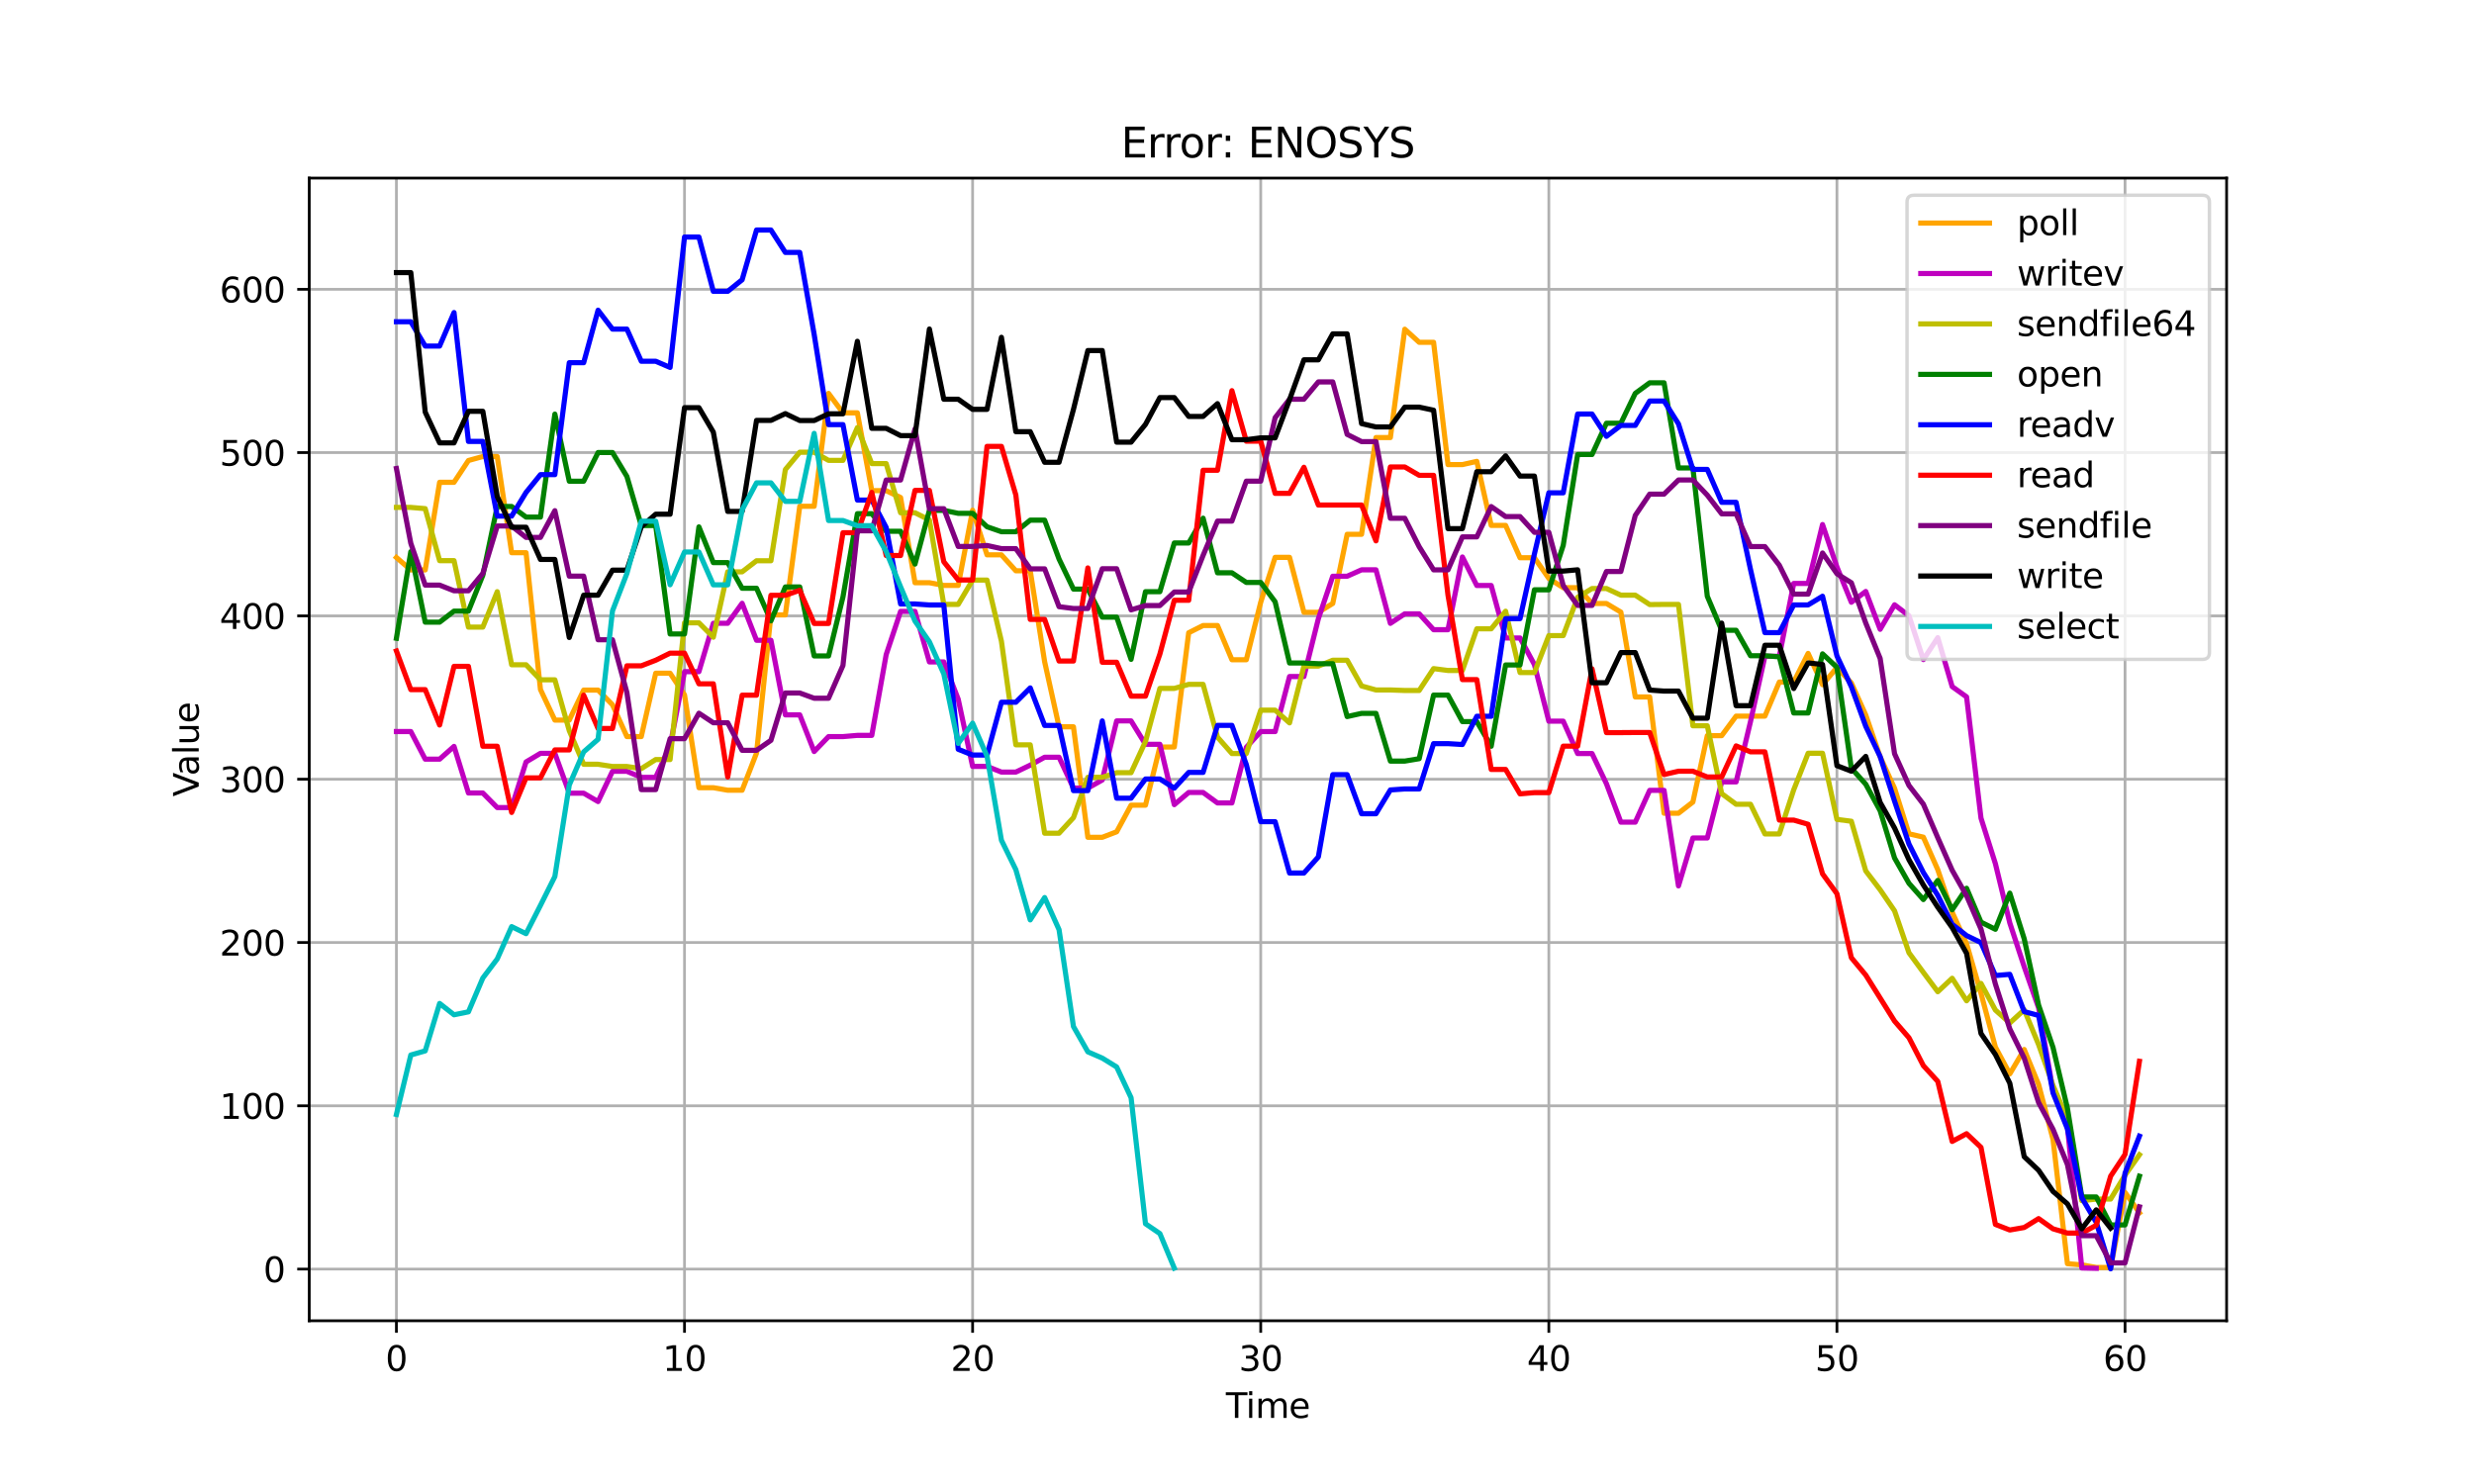 <?xml version="1.0" encoding="utf-8" standalone="no"?>
<!DOCTYPE svg PUBLIC "-//W3C//DTD SVG 1.1//EN"
  "http://www.w3.org/Graphics/SVG/1.1/DTD/svg11.dtd">
<svg xmlns:xlink="http://www.w3.org/1999/xlink" width="720pt" height="432pt" viewBox="0 0 720 432" xmlns="http://www.w3.org/2000/svg" version="1.1">
 <defs>
  <style type="text/css">*{stroke-linejoin: round; stroke-linecap: butt}</style>
 </defs>
 <g id="figure_1">
  <g id="patch_1">
   <path d="M 0 432 
L 720 432 
L 720 0 
L 0 0 
z
" style="fill: #ffffff"/>
  </g>
  <g id="axes_1">
   <g id="patch_2">
    <path d="M 90 384.48 
L 648 384.48 
L 648 51.84 
L 90 51.84 
z
" style="fill: #ffffff"/>
   </g>
   <g id="matplotlib.axis_1">
    <g id="xtick_1">
     <g id="line2d_1">
      <path d="M 115.364 384.48 
L 115.364 51.84 
" clip-path="url(#p9b2db0c10a)" style="fill: none; stroke: #b0b0b0; stroke-width: 0.8; stroke-linecap: square"/>
     </g>
     <g id="line2d_2">
      <defs>
       <path id="me4a55e3970" d="M 0 0 
L 0 3.5 
" style="stroke: #000000; stroke-width: 0.8"/>
      </defs>
      <g>
       <use xlink:href="#me4a55e3970" x="115.364" y="384.48" style="stroke: #000000; stroke-width: 0.8"/>
      </g>
     </g>
     <g id="text_1">
      <!-- 0 -->
      <g transform="translate(112.182 399.078) scale(0.1 -0.1)">
       <defs>
        <path id="DejaVuSans-30" d="M 2034 4250 
Q 1547 4250 1301 3770 
Q 1056 3291 1056 2328 
Q 1056 1369 1301 889 
Q 1547 409 2034 409 
Q 2525 409 2770 889 
Q 3016 1369 3016 2328 
Q 3016 3291 2770 3770 
Q 2525 4250 2034 4250 
z
M 2034 4750 
Q 2819 4750 3233 4129 
Q 3647 3509 3647 2328 
Q 3647 1150 3233 529 
Q 2819 -91 2034 -91 
Q 1250 -91 836 529 
Q 422 1150 422 2328 
Q 422 3509 836 4129 
Q 1250 4750 2034 4750 
z
" transform="scale(0.016)"/>
       </defs>
       <use xlink:href="#DejaVuSans-30"/>
      </g>
     </g>
    </g>
    <g id="xtick_2">
     <g id="line2d_3">
      <path d="M 199.21 384.48 
L 199.21 51.84 
" clip-path="url(#p9b2db0c10a)" style="fill: none; stroke: #b0b0b0; stroke-width: 0.8; stroke-linecap: square"/>
     </g>
     <g id="line2d_4">
      <g>
       <use xlink:href="#me4a55e3970" x="199.21" y="384.48" style="stroke: #000000; stroke-width: 0.8"/>
      </g>
     </g>
     <g id="text_2">
      <!-- 10 -->
      <g transform="translate(192.848 399.078) scale(0.1 -0.1)">
       <defs>
        <path id="DejaVuSans-31" d="M 794 531 
L 1825 531 
L 1825 4091 
L 703 3866 
L 703 4441 
L 1819 4666 
L 2450 4666 
L 2450 531 
L 3481 531 
L 3481 0 
L 794 0 
L 794 531 
z
" transform="scale(0.016)"/>
       </defs>
       <use xlink:href="#DejaVuSans-31"/>
       <use xlink:href="#DejaVuSans-30" x="63.623"/>
      </g>
     </g>
    </g>
    <g id="xtick_3">
     <g id="line2d_5">
      <path d="M 283.057 384.48 
L 283.057 51.84 
" clip-path="url(#p9b2db0c10a)" style="fill: none; stroke: #b0b0b0; stroke-width: 0.8; stroke-linecap: square"/>
     </g>
     <g id="line2d_6">
      <g>
       <use xlink:href="#me4a55e3970" x="283.057" y="384.48" style="stroke: #000000; stroke-width: 0.8"/>
      </g>
     </g>
     <g id="text_3">
      <!-- 20 -->
      <g transform="translate(276.695 399.078) scale(0.1 -0.1)">
       <defs>
        <path id="DejaVuSans-32" d="M 1228 531 
L 3431 531 
L 3431 0 
L 469 0 
L 469 531 
Q 828 903 1448 1529 
Q 2069 2156 2228 2338 
Q 2531 2678 2651 2914 
Q 2772 3150 2772 3378 
Q 2772 3750 2511 3984 
Q 2250 4219 1831 4219 
Q 1534 4219 1204 4116 
Q 875 4013 500 3803 
L 500 4441 
Q 881 4594 1212 4672 
Q 1544 4750 1819 4750 
Q 2544 4750 2975 4387 
Q 3406 4025 3406 3419 
Q 3406 3131 3298 2873 
Q 3191 2616 2906 2266 
Q 2828 2175 2409 1742 
Q 1991 1309 1228 531 
z
" transform="scale(0.016)"/>
       </defs>
       <use xlink:href="#DejaVuSans-32"/>
       <use xlink:href="#DejaVuSans-30" x="63.623"/>
      </g>
     </g>
    </g>
    <g id="xtick_4">
     <g id="line2d_7">
      <path d="M 366.904 384.48 
L 366.904 51.84 
" clip-path="url(#p9b2db0c10a)" style="fill: none; stroke: #b0b0b0; stroke-width: 0.8; stroke-linecap: square"/>
     </g>
     <g id="line2d_8">
      <g>
       <use xlink:href="#me4a55e3970" x="366.904" y="384.48" style="stroke: #000000; stroke-width: 0.8"/>
      </g>
     </g>
     <g id="text_4">
      <!-- 30 -->
      <g transform="translate(360.541 399.078) scale(0.1 -0.1)">
       <defs>
        <path id="DejaVuSans-33" d="M 2597 2516 
Q 3050 2419 3304 2112 
Q 3559 1806 3559 1356 
Q 3559 666 3084 287 
Q 2609 -91 1734 -91 
Q 1441 -91 1130 -33 
Q 819 25 488 141 
L 488 750 
Q 750 597 1062 519 
Q 1375 441 1716 441 
Q 2309 441 2620 675 
Q 2931 909 2931 1356 
Q 2931 1769 2642 2001 
Q 2353 2234 1838 2234 
L 1294 2234 
L 1294 2753 
L 1863 2753 
Q 2328 2753 2575 2939 
Q 2822 3125 2822 3475 
Q 2822 3834 2567 4026 
Q 2313 4219 1838 4219 
Q 1578 4219 1281 4162 
Q 984 4106 628 3988 
L 628 4550 
Q 988 4650 1302 4700 
Q 1616 4750 1894 4750 
Q 2613 4750 3031 4423 
Q 3450 4097 3450 3541 
Q 3450 3153 3228 2886 
Q 3006 2619 2597 2516 
z
" transform="scale(0.016)"/>
       </defs>
       <use xlink:href="#DejaVuSans-33"/>
       <use xlink:href="#DejaVuSans-30" x="63.623"/>
      </g>
     </g>
    </g>
    <g id="xtick_5">
     <g id="line2d_9">
      <path d="M 450.751 384.48 
L 450.751 51.84 
" clip-path="url(#p9b2db0c10a)" style="fill: none; stroke: #b0b0b0; stroke-width: 0.8; stroke-linecap: square"/>
     </g>
     <g id="line2d_10">
      <g>
       <use xlink:href="#me4a55e3970" x="450.751" y="384.48" style="stroke: #000000; stroke-width: 0.8"/>
      </g>
     </g>
     <g id="text_5">
      <!-- 40 -->
      <g transform="translate(444.388 399.078) scale(0.1 -0.1)">
       <defs>
        <path id="DejaVuSans-34" d="M 2419 4116 
L 825 1625 
L 2419 1625 
L 2419 4116 
z
M 2253 4666 
L 3047 4666 
L 3047 1625 
L 3713 1625 
L 3713 1100 
L 3047 1100 
L 3047 0 
L 2419 0 
L 2419 1100 
L 313 1100 
L 313 1709 
L 2253 4666 
z
" transform="scale(0.016)"/>
       </defs>
       <use xlink:href="#DejaVuSans-34"/>
       <use xlink:href="#DejaVuSans-30" x="63.623"/>
      </g>
     </g>
    </g>
    <g id="xtick_6">
     <g id="line2d_11">
      <path d="M 534.597 384.48 
L 534.597 51.84 
" clip-path="url(#p9b2db0c10a)" style="fill: none; stroke: #b0b0b0; stroke-width: 0.8; stroke-linecap: square"/>
     </g>
     <g id="line2d_12">
      <g>
       <use xlink:href="#me4a55e3970" x="534.597" y="384.48" style="stroke: #000000; stroke-width: 0.8"/>
      </g>
     </g>
     <g id="text_6">
      <!-- 50 -->
      <g transform="translate(528.235 399.078) scale(0.1 -0.1)">
       <defs>
        <path id="DejaVuSans-35" d="M 691 4666 
L 3169 4666 
L 3169 4134 
L 1269 4134 
L 1269 2991 
Q 1406 3038 1543 3061 
Q 1681 3084 1819 3084 
Q 2600 3084 3056 2656 
Q 3513 2228 3513 1497 
Q 3513 744 3044 326 
Q 2575 -91 1722 -91 
Q 1428 -91 1123 -41 
Q 819 9 494 109 
L 494 744 
Q 775 591 1075 516 
Q 1375 441 1709 441 
Q 2250 441 2565 725 
Q 2881 1009 2881 1497 
Q 2881 1984 2565 2268 
Q 2250 2553 1709 2553 
Q 1456 2553 1204 2497 
Q 953 2441 691 2322 
L 691 4666 
z
" transform="scale(0.016)"/>
       </defs>
       <use xlink:href="#DejaVuSans-35"/>
       <use xlink:href="#DejaVuSans-30" x="63.623"/>
      </g>
     </g>
    </g>
    <g id="xtick_7">
     <g id="line2d_13">
      <path d="M 618.444 384.48 
L 618.444 51.84 
" clip-path="url(#p9b2db0c10a)" style="fill: none; stroke: #b0b0b0; stroke-width: 0.8; stroke-linecap: square"/>
     </g>
     <g id="line2d_14">
      <g>
       <use xlink:href="#me4a55e3970" x="618.444" y="384.48" style="stroke: #000000; stroke-width: 0.8"/>
      </g>
     </g>
     <g id="text_7">
      <!-- 60 -->
      <g transform="translate(612.082 399.078) scale(0.1 -0.1)">
       <defs>
        <path id="DejaVuSans-36" d="M 2113 2584 
Q 1688 2584 1439 2293 
Q 1191 2003 1191 1497 
Q 1191 994 1439 701 
Q 1688 409 2113 409 
Q 2538 409 2786 701 
Q 3034 994 3034 1497 
Q 3034 2003 2786 2293 
Q 2538 2584 2113 2584 
z
M 3366 4563 
L 3366 3988 
Q 3128 4100 2886 4159 
Q 2644 4219 2406 4219 
Q 1781 4219 1451 3797 
Q 1122 3375 1075 2522 
Q 1259 2794 1537 2939 
Q 1816 3084 2150 3084 
Q 2853 3084 3261 2657 
Q 3669 2231 3669 1497 
Q 3669 778 3244 343 
Q 2819 -91 2113 -91 
Q 1303 -91 875 529 
Q 447 1150 447 2328 
Q 447 3434 972 4092 
Q 1497 4750 2381 4750 
Q 2619 4750 2861 4703 
Q 3103 4656 3366 4563 
z
" transform="scale(0.016)"/>
       </defs>
       <use xlink:href="#DejaVuSans-36"/>
       <use xlink:href="#DejaVuSans-30" x="63.623"/>
      </g>
     </g>
    </g>
    <g id="text_8">
     <!-- Time -->
     <g transform="translate(356.766 412.757) scale(0.1 -0.1)">
      <defs>
       <path id="DejaVuSans-54" d="M -19 4666 
L 3928 4666 
L 3928 4134 
L 2272 4134 
L 2272 0 
L 1638 0 
L 1638 4134 
L -19 4134 
L -19 4666 
z
" transform="scale(0.016)"/>
       <path id="DejaVuSans-69" d="M 603 3500 
L 1178 3500 
L 1178 0 
L 603 0 
L 603 3500 
z
M 603 4863 
L 1178 4863 
L 1178 4134 
L 603 4134 
L 603 4863 
z
" transform="scale(0.016)"/>
       <path id="DejaVuSans-6d" d="M 3328 2828 
Q 3544 3216 3844 3400 
Q 4144 3584 4550 3584 
Q 5097 3584 5394 3201 
Q 5691 2819 5691 2113 
L 5691 0 
L 5113 0 
L 5113 2094 
Q 5113 2597 4934 2840 
Q 4756 3084 4391 3084 
Q 3944 3084 3684 2787 
Q 3425 2491 3425 1978 
L 3425 0 
L 2847 0 
L 2847 2094 
Q 2847 2600 2669 2842 
Q 2491 3084 2119 3084 
Q 1678 3084 1418 2786 
Q 1159 2488 1159 1978 
L 1159 0 
L 581 0 
L 581 3500 
L 1159 3500 
L 1159 2956 
Q 1356 3278 1631 3431 
Q 1906 3584 2284 3584 
Q 2666 3584 2933 3390 
Q 3200 3197 3328 2828 
z
" transform="scale(0.016)"/>
       <path id="DejaVuSans-65" d="M 3597 1894 
L 3597 1613 
L 953 1613 
Q 991 1019 1311 708 
Q 1631 397 2203 397 
Q 2534 397 2845 478 
Q 3156 559 3463 722 
L 3463 178 
Q 3153 47 2828 -22 
Q 2503 -91 2169 -91 
Q 1331 -91 842 396 
Q 353 884 353 1716 
Q 353 2575 817 3079 
Q 1281 3584 2069 3584 
Q 2775 3584 3186 3129 
Q 3597 2675 3597 1894 
z
M 3022 2063 
Q 3016 2534 2758 2815 
Q 2500 3097 2075 3097 
Q 1594 3097 1305 2825 
Q 1016 2553 972 2059 
L 3022 2063 
z
" transform="scale(0.016)"/>
      </defs>
      <use xlink:href="#DejaVuSans-54"/>
      <use xlink:href="#DejaVuSans-69" x="57.959"/>
      <use xlink:href="#DejaVuSans-6d" x="85.742"/>
      <use xlink:href="#DejaVuSans-65" x="183.154"/>
     </g>
    </g>
   </g>
   <g id="matplotlib.axis_2">
    <g id="ytick_1">
     <g id="line2d_15">
      <path d="M 90 369.438 
L 648 369.438 
" clip-path="url(#p9b2db0c10a)" style="fill: none; stroke: #b0b0b0; stroke-width: 0.8; stroke-linecap: square"/>
     </g>
     <g id="line2d_16">
      <defs>
       <path id="ma6d8522427" d="M 0 0 
L -3.5 0 
" style="stroke: #000000; stroke-width: 0.8"/>
      </defs>
      <g>
       <use xlink:href="#ma6d8522427" x="90" y="369.438" style="stroke: #000000; stroke-width: 0.8"/>
      </g>
     </g>
     <g id="text_9">
      <!-- 0 -->
      <g transform="translate(76.638 373.237) scale(0.1 -0.1)">
       <use xlink:href="#DejaVuSans-30"/>
      </g>
     </g>
    </g>
    <g id="ytick_2">
     <g id="line2d_17">
      <path d="M 90 321.901 
L 648 321.901 
" clip-path="url(#p9b2db0c10a)" style="fill: none; stroke: #b0b0b0; stroke-width: 0.8; stroke-linecap: square"/>
     </g>
     <g id="line2d_18">
      <g>
       <use xlink:href="#ma6d8522427" x="90" y="321.901" style="stroke: #000000; stroke-width: 0.8"/>
      </g>
     </g>
     <g id="text_10">
      <!-- 100 -->
      <g transform="translate(63.913 325.701) scale(0.1 -0.1)">
       <use xlink:href="#DejaVuSans-31"/>
       <use xlink:href="#DejaVuSans-30" x="63.623"/>
       <use xlink:href="#DejaVuSans-30" x="127.246"/>
      </g>
     </g>
    </g>
    <g id="ytick_3">
     <g id="line2d_19">
      <path d="M 90 274.365 
L 648 274.365 
" clip-path="url(#p9b2db0c10a)" style="fill: none; stroke: #b0b0b0; stroke-width: 0.8; stroke-linecap: square"/>
     </g>
     <g id="line2d_20">
      <g>
       <use xlink:href="#ma6d8522427" x="90" y="274.365" style="stroke: #000000; stroke-width: 0.8"/>
      </g>
     </g>
     <g id="text_11">
      <!-- 200 -->
      <g transform="translate(63.913 278.164) scale(0.1 -0.1)">
       <use xlink:href="#DejaVuSans-32"/>
       <use xlink:href="#DejaVuSans-30" x="63.623"/>
       <use xlink:href="#DejaVuSans-30" x="127.246"/>
      </g>
     </g>
    </g>
    <g id="ytick_4">
     <g id="line2d_21">
      <path d="M 90 226.829 
L 648 226.829 
" clip-path="url(#p9b2db0c10a)" style="fill: none; stroke: #b0b0b0; stroke-width: 0.8; stroke-linecap: square"/>
     </g>
     <g id="line2d_22">
      <g>
       <use xlink:href="#ma6d8522427" x="90" y="226.829" style="stroke: #000000; stroke-width: 0.8"/>
      </g>
     </g>
     <g id="text_12">
      <!-- 300 -->
      <g transform="translate(63.913 230.628) scale(0.1 -0.1)">
       <use xlink:href="#DejaVuSans-33"/>
       <use xlink:href="#DejaVuSans-30" x="63.623"/>
       <use xlink:href="#DejaVuSans-30" x="127.246"/>
      </g>
     </g>
    </g>
    <g id="ytick_5">
     <g id="line2d_23">
      <path d="M 90 179.293 
L 648 179.293 
" clip-path="url(#p9b2db0c10a)" style="fill: none; stroke: #b0b0b0; stroke-width: 0.8; stroke-linecap: square"/>
     </g>
     <g id="line2d_24">
      <g>
       <use xlink:href="#ma6d8522427" x="90" y="179.293" style="stroke: #000000; stroke-width: 0.8"/>
      </g>
     </g>
     <g id="text_13">
      <!-- 400 -->
      <g transform="translate(63.913 183.092) scale(0.1 -0.1)">
       <use xlink:href="#DejaVuSans-34"/>
       <use xlink:href="#DejaVuSans-30" x="63.623"/>
       <use xlink:href="#DejaVuSans-30" x="127.246"/>
      </g>
     </g>
    </g>
    <g id="ytick_6">
     <g id="line2d_25">
      <path d="M 90 131.756 
L 648 131.756 
" clip-path="url(#p9b2db0c10a)" style="fill: none; stroke: #b0b0b0; stroke-width: 0.8; stroke-linecap: square"/>
     </g>
     <g id="line2d_26">
      <g>
       <use xlink:href="#ma6d8522427" x="90" y="131.756" style="stroke: #000000; stroke-width: 0.8"/>
      </g>
     </g>
     <g id="text_14">
      <!-- 500 -->
      <g transform="translate(63.913 135.556) scale(0.1 -0.1)">
       <use xlink:href="#DejaVuSans-35"/>
       <use xlink:href="#DejaVuSans-30" x="63.623"/>
       <use xlink:href="#DejaVuSans-30" x="127.246"/>
      </g>
     </g>
    </g>
    <g id="ytick_7">
     <g id="line2d_27">
      <path d="M 90 84.22 
L 648 84.22 
" clip-path="url(#p9b2db0c10a)" style="fill: none; stroke: #b0b0b0; stroke-width: 0.8; stroke-linecap: square"/>
     </g>
     <g id="line2d_28">
      <g>
       <use xlink:href="#ma6d8522427" x="90" y="84.22" style="stroke: #000000; stroke-width: 0.8"/>
      </g>
     </g>
     <g id="text_15">
      <!-- 600 -->
      <g transform="translate(63.913 88.019) scale(0.1 -0.1)">
       <use xlink:href="#DejaVuSans-36"/>
       <use xlink:href="#DejaVuSans-30" x="63.623"/>
       <use xlink:href="#DejaVuSans-30" x="127.246"/>
      </g>
     </g>
    </g>
    <g id="text_16">
     <!-- Value -->
     <g transform="translate(57.833 231.891) rotate(-90) scale(0.1 -0.1)">
      <defs>
       <path id="DejaVuSans-56" d="M 1831 0 
L 50 4666 
L 709 4666 
L 2188 738 
L 3669 4666 
L 4325 4666 
L 2547 0 
L 1831 0 
z
" transform="scale(0.016)"/>
       <path id="DejaVuSans-61" d="M 2194 1759 
Q 1497 1759 1228 1600 
Q 959 1441 959 1056 
Q 959 750 1161 570 
Q 1363 391 1709 391 
Q 2188 391 2477 730 
Q 2766 1069 2766 1631 
L 2766 1759 
L 2194 1759 
z
M 3341 1997 
L 3341 0 
L 2766 0 
L 2766 531 
Q 2569 213 2275 61 
Q 1981 -91 1556 -91 
Q 1019 -91 701 211 
Q 384 513 384 1019 
Q 384 1609 779 1909 
Q 1175 2209 1959 2209 
L 2766 2209 
L 2766 2266 
Q 2766 2663 2505 2880 
Q 2244 3097 1772 3097 
Q 1472 3097 1187 3025 
Q 903 2953 641 2809 
L 641 3341 
Q 956 3463 1253 3523 
Q 1550 3584 1831 3584 
Q 2591 3584 2966 3190 
Q 3341 2797 3341 1997 
z
" transform="scale(0.016)"/>
       <path id="DejaVuSans-6c" d="M 603 4863 
L 1178 4863 
L 1178 0 
L 603 0 
L 603 4863 
z
" transform="scale(0.016)"/>
       <path id="DejaVuSans-75" d="M 544 1381 
L 544 3500 
L 1119 3500 
L 1119 1403 
Q 1119 906 1312 657 
Q 1506 409 1894 409 
Q 2359 409 2629 706 
Q 2900 1003 2900 1516 
L 2900 3500 
L 3475 3500 
L 3475 0 
L 2900 0 
L 2900 538 
Q 2691 219 2414 64 
Q 2138 -91 1772 -91 
Q 1169 -91 856 284 
Q 544 659 544 1381 
z
M 1991 3584 
L 1991 3584 
z
" transform="scale(0.016)"/>
      </defs>
      <use xlink:href="#DejaVuSans-56"/>
      <use xlink:href="#DejaVuSans-61" x="60.658"/>
      <use xlink:href="#DejaVuSans-6c" x="121.938"/>
      <use xlink:href="#DejaVuSans-75" x="149.721"/>
      <use xlink:href="#DejaVuSans-65" x="213.1"/>
     </g>
    </g>
   </g>
   <g id="line2d_29">
    <path d="M 115.364 162.283 
L 119.556 165.905 
L 123.748 165.905 
L 127.941 140.399 
L 132.133 140.399 
L 136.325 134.055 
L 140.518 132.897 
L 144.71 132.897 
L 148.902 160.892 
L 153.095 160.892 
L 157.287 200.723 
L 161.479 209.621 
L 165.672 209.621 
L 169.864 200.891 
L 174.056 200.891 
L 178.249 205.161 
L 182.441 214.418 
L 186.633 214.418 
L 190.826 195.982 
L 195.018 195.982 
L 199.21 202.283 
L 203.403 229.301 
L 207.595 229.301 
L 211.787 230.035 
L 215.98 230.035 
L 220.172 219.214 
L 224.364 178.999 
L 228.557 178.999 
L 232.749 147.383 
L 236.941 147.383 
L 241.134 114.522 
L 245.326 120.183 
L 249.518 120.183 
L 253.711 142.837 
L 257.903 142.837 
L 262.095 144.833 
L 266.288 169.63 
L 270.48 169.63 
L 274.672 170.425 
L 278.865 170.425 
L 283.057 148.532 
L 287.249 161.514 
L 291.442 161.514 
L 295.634 166.155 
L 299.826 166.155 
L 304.019 192.637 
L 308.211 211.574 
L 312.403 211.574 
L 316.596 243.743 
L 320.788 243.743 
L 324.98 242.136 
L 329.173 234.391 
L 333.365 234.391 
L 337.557 217.451 
L 341.75 217.451 
L 345.942 184.193 
L 350.134 182.093 
L 354.327 182.093 
L 358.519 192.05 
L 362.711 192.05 
L 366.904 175.308 
L 371.096 162.25 
L 375.289 162.25 
L 379.481 178.247 
L 383.673 178.247 
L 387.866 175.671 
L 392.058 155.542 
L 396.25 155.542 
L 400.443 127.374 
L 404.635 127.374 
L 408.827 95.836 
L 413.02 99.648 
L 417.212 99.648 
L 421.404 135.248 
L 425.597 135.248 
L 429.789 134.306 
L 433.981 152.949 
L 438.174 152.949 
L 442.366 162.361 
L 446.558 162.361 
L 450.751 168.384 
L 454.943 171.082 
L 459.135 171.082 
L 463.328 175.68 
L 467.52 175.68 
L 471.712 178.186 
L 475.905 202.879 
L 480.097 202.879 
L 484.289 236.742 
L 488.482 236.742 
L 492.674 233.484 
L 496.866 214.15 
L 501.059 214.15 
L 505.251 208.471 
L 509.443 208.471 
L 513.636 208.463 
L 517.828 198.549 
L 522.02 198.549 
L 526.213 190.21 
L 530.405 199.317 
L 534.597 194.306 
L 538.79 198.806 
L 542.982 208.14 
L 547.174 220.315 
L 551.367 229.475 
L 555.559 242.721 
L 559.751 243.699 
L 563.944 253.168 
L 568.136 265.53 
L 572.328 274.741 
L 576.521 289.169 
L 580.713 304.811 
L 584.905 312.608 
L 589.098 305.51 
L 593.29 315.697 
L 597.482 331.658 
L 601.675 367.865 
L 605.867 368.217 
L 610.059 368.962 
L 614.252 368.962 
L 618.444 347.119 
L 622.636 353.068 
" clip-path="url(#p9b2db0c10a)" style="fill: none; stroke: #ffa500; stroke-width: 1.5; stroke-linecap: square"/>
   </g>
   <g id="line2d_30">
    <path d="M 115.364 212.957 
L 119.556 212.957 
L 123.748 220.995 
L 127.941 220.995 
L 132.133 217.278 
L 136.325 230.848 
L 140.518 230.848 
L 144.71 235.083 
L 148.902 235.083 
L 153.095 221.807 
L 157.287 219.298 
L 161.479 219.298 
L 165.672 230.9 
L 169.864 230.9 
L 174.056 233.337 
L 178.249 224.53 
L 182.441 224.53 
L 186.633 226.284 
L 190.826 226.284 
L 195.018 217.106 
L 199.21 195.524 
L 203.403 195.524 
L 207.595 181.445 
L 211.787 181.445 
L 215.98 175.619 
L 220.172 186.388 
L 224.364 186.388 
L 228.557 208.1 
L 232.749 208.1 
L 236.941 218.774 
L 241.134 214.426 
L 245.326 214.426 
L 249.518 214.072 
L 253.711 214.072 
L 257.903 190.554 
L 262.095 177.979 
L 266.288 177.979 
L 270.48 192.689 
L 274.672 192.689 
L 278.865 203.545 
L 283.057 223.095 
L 287.249 223.095 
L 291.442 224.755 
L 295.634 224.755 
L 299.826 222.741 
L 304.019 220.433 
L 308.211 220.433 
L 312.403 229.422 
L 316.596 229.422 
L 320.788 227.062 
L 324.98 209.863 
L 329.173 209.863 
L 333.365 216.673 
L 337.557 216.673 
L 341.75 234.236 
L 345.942 230.692 
L 350.134 230.692 
L 354.327 233.743 
L 358.519 233.743 
L 362.711 217.538 
L 366.904 212.974 
L 371.096 212.974 
L 375.289 196.942 
L 379.481 196.942 
L 383.673 180.131 
L 387.866 167.746 
L 392.058 167.746 
L 396.25 165.879 
L 400.443 165.879 
L 404.635 181.462 
L 408.827 178.688 
L 413.02 178.688 
L 417.212 183.312 
L 421.404 183.312 
L 425.597 162.136 
L 429.789 170.442 
L 433.981 170.442 
L 438.174 185.714 
L 442.366 185.714 
L 446.558 193.467 
L 450.751 209.941 
L 454.943 209.941 
L 459.135 219.361 
L 463.328 219.361 
L 467.52 228.16 
L 471.712 239.335 
L 475.905 239.335 
L 480.097 230.079 
L 484.289 230.079 
L 488.482 257.892 
L 492.674 243.942 
L 496.866 243.942 
L 501.059 227.624 
L 505.251 227.624 
L 509.443 210.053 
L 513.636 191.038 
L 517.828 191.038 
L 522.02 169.846 
L 526.213 169.846 
L 530.405 152.696 
L 534.597 165.048 
L 538.79 175.318 
L 542.982 172.174 
L 547.174 183.194 
L 551.367 176.056 
L 555.559 179.246 
L 559.751 192.01 
L 563.944 185.624 
L 568.136 199.872 
L 572.328 202.875 
L 576.521 238.16 
L 580.713 251.419 
L 584.905 268.675 
L 589.098 281.428 
L 593.29 293.417 
L 597.482 317.467 
L 601.675 328.069 
L 605.867 369.111 
L 610.059 369.215 
" clip-path="url(#p9b2db0c10a)" style="fill: none; stroke: #bf00bf; stroke-width: 1.5; stroke-linecap: square"/>
   </g>
   <g id="line2d_31">
    <path d="M 115.364 147.711 
L 119.556 147.711 
L 123.748 148.066 
L 127.941 163.208 
L 132.133 163.208 
L 136.325 182.551 
L 140.518 182.551 
L 144.71 172.24 
L 148.902 193.51 
L 153.095 193.51 
L 157.287 197.901 
L 161.479 197.901 
L 165.672 212.706 
L 169.864 222.481 
L 174.056 222.481 
L 178.249 223.13 
L 182.441 223.13 
L 186.633 223.752 
L 190.826 221.107 
L 195.018 221.107 
L 199.21 181.306 
L 203.403 181.306 
L 207.595 185.498 
L 211.787 166.458 
L 215.98 166.458 
L 220.172 163.234 
L 224.364 163.234 
L 228.557 136.691 
L 232.749 131.644 
L 236.941 131.644 
L 241.134 134.021 
L 245.326 134.021 
L 249.518 124.47 
L 253.711 134.954 
L 257.903 134.954 
L 262.095 149.267 
L 266.288 149.267 
L 270.48 151.35 
L 274.672 175.939 
L 278.865 175.939 
L 283.057 168.861 
L 287.249 168.861 
L 291.442 186.674 
L 295.634 216.82 
L 299.826 216.82 
L 304.019 242.55 
L 308.211 242.55 
L 312.403 238.023 
L 316.596 226.276 
L 320.788 226.276 
L 324.98 224.936 
L 329.173 224.936 
L 333.365 215.87 
L 337.557 200.399 
L 341.75 200.399 
L 345.942 199.223 
L 350.134 199.223 
L 354.327 214.582 
L 358.519 219.361 
L 362.711 219.361 
L 366.904 206.734 
L 371.096 206.734 
L 375.289 210.433 
L 379.481 193.899 
L 383.673 193.899 
L 387.866 192.197 
L 392.058 192.197 
L 396.25 199.681 
L 400.443 200.848 
L 404.635 200.848 
L 408.827 201.004 
L 413.02 201.004 
L 417.212 194.634 
L 421.404 195.178 
L 425.597 195.178 
L 429.789 183.052 
L 433.981 183.052 
L 438.174 177.936 
L 442.366 195.775 
L 446.558 195.775 
L 450.751 185.023 
L 454.943 185.023 
L 459.135 173.882 
L 463.328 171.315 
L 467.52 171.315 
L 471.712 173.251 
L 475.905 173.251 
L 480.097 175.991 
L 484.289 175.948 
L 488.482 175.948 
L 492.674 211.28 
L 496.866 211.28 
L 501.059 231.029 
L 505.251 234.124 
L 509.443 234.124 
L 513.636 242.758 
L 517.828 242.758 
L 522.02 229.914 
L 526.213 219.275 
L 530.405 219.275 
L 534.597 238.531 
L 538.79 239.068 
L 542.982 253.522 
L 547.174 259.02 
L 551.367 265.151 
L 555.559 277.36 
L 559.751 283.074 
L 563.944 288.702 
L 568.136 284.779 
L 572.328 291.334 
L 576.521 286.276 
L 580.713 294.044 
L 584.905 297.792 
L 589.098 293.95 
L 593.29 304.099 
L 597.482 315.973 
L 601.675 325.744 
L 605.867 349.524 
L 610.059 349.058 
L 614.252 349.058 
L 618.444 342.1 
L 622.636 336.158 
" clip-path="url(#p9b2db0c10a)" style="fill: none; stroke: #bfbf00; stroke-width: 1.5; stroke-linecap: square"/>
   </g>
   <g id="line2d_32">
    <path d="M 115.364 185.801 
L 119.556 160.598 
L 123.748 181.116 
L 127.941 181.116 
L 132.133 177.901 
L 136.325 177.901 
L 140.518 167.452 
L 144.71 147.435 
L 148.902 147.435 
L 153.095 150.52 
L 157.287 150.52 
L 161.479 120.546 
L 165.672 140.079 
L 169.864 140.079 
L 174.056 131.73 
L 178.249 131.73 
L 182.441 138.697 
L 186.633 152.983 
L 190.826 152.983 
L 195.018 184.556 
L 199.21 184.556 
L 203.403 153.381 
L 207.595 163.778 
L 211.787 163.778 
L 215.98 171.246 
L 220.172 171.246 
L 224.364 180.736 
L 228.557 170.866 
L 232.749 170.866 
L 236.941 190.943 
L 241.134 190.943 
L 245.326 173.77 
L 249.518 149.535 
L 253.711 149.535 
L 257.903 154.652 
L 262.095 154.652 
L 266.288 164.211 
L 270.48 148.558 
L 274.672 148.558 
L 278.865 149.431 
L 283.057 149.431 
L 287.249 153.338 
L 291.442 154.79 
L 295.634 154.79 
L 299.826 151.419 
L 304.019 151.419 
L 308.211 162.741 
L 312.403 171.488 
L 316.596 171.488 
L 320.788 179.647 
L 324.98 179.647 
L 329.173 191.937 
L 333.365 172.24 
L 337.557 172.24 
L 341.75 158.065 
L 345.942 158.065 
L 350.134 150.849 
L 354.327 166.743 
L 358.519 166.743 
L 362.711 169.552 
L 366.904 169.552 
L 371.096 175.179 
L 375.289 193 
L 379.481 193 
L 383.673 193.208 
L 387.866 193.208 
L 392.058 208.601 
L 396.25 207.667 
L 400.443 207.667 
L 404.635 221.557 
L 408.827 221.557 
L 413.02 220.857 
L 417.212 202.343 
L 421.404 202.343 
L 425.597 210.062 
L 429.789 210.062 
L 433.981 217.235 
L 438.174 193.571 
L 442.366 193.571 
L 446.558 171.695 
L 450.751 171.695 
L 454.943 158.74 
L 459.135 132.309 
L 463.328 132.309 
L 467.52 123.2 
L 471.712 123.2 
L 475.905 114.514 
L 480.097 111.437 
L 484.289 111.437 
L 488.482 136.216 
L 492.674 136.216 
L 496.866 173.571 
L 501.059 183.476 
L 505.251 183.476 
L 509.443 190.883 
L 513.636 190.883 
L 517.828 191.211 
L 522.02 207.555 
L 526.213 207.555 
L 530.405 190.338 
L 534.597 194.267 
L 538.79 223.634 
L 542.982 228.29 
L 547.174 236.028 
L 551.367 249.769 
L 555.559 257.138 
L 559.751 261.867 
L 563.944 256.3 
L 568.136 264.846 
L 572.328 258.577 
L 576.521 268.441 
L 580.713 270.519 
L 584.905 260 
L 589.098 273.286 
L 593.29 292.597 
L 597.482 304.917 
L 601.675 322.602 
L 605.867 348.435 
L 610.059 348.435 
L 614.252 356.577 
L 618.444 356.577 
L 622.636 342.412 
" clip-path="url(#p9b2db0c10a)" style="fill: none; stroke: #008000; stroke-width: 1.5; stroke-linecap: square"/>
   </g>
   <g id="line2d_33">
    <path d="M 115.364 93.658 
L 119.556 93.658 
L 123.748 100.737 
L 127.941 100.737 
L 132.133 90.987 
L 136.325 128.498 
L 140.518 128.498 
L 144.71 150.235 
L 148.902 150.235 
L 153.095 143.347 
L 157.287 138.169 
L 161.479 138.169 
L 165.672 105.585 
L 169.864 105.585 
L 174.056 90.305 
L 178.249 95.802 
L 182.441 95.802 
L 186.633 105.162 
L 190.826 105.162 
L 195.018 106.96 
L 199.21 69 
L 203.403 69 
L 207.595 84.808 
L 211.787 84.808 
L 215.98 81.437 
L 220.172 66.96 
L 224.364 66.96 
L 228.557 73.485 
L 232.749 73.485 
L 236.941 97.331 
L 241.134 123.615 
L 245.326 123.615 
L 249.518 145.568 
L 253.711 145.568 
L 257.903 153.545 
L 262.095 175.818 
L 266.288 175.818 
L 270.48 176.112 
L 274.672 176.112 
L 278.865 218.117 
L 283.057 219.794 
L 287.249 219.794 
L 291.442 204.426 
L 295.634 204.426 
L 299.826 200.26 
L 304.019 211.185 
L 308.211 211.185 
L 312.403 230.156 
L 316.596 230.156 
L 320.788 209.863 
L 324.98 232.352 
L 329.173 232.352 
L 333.365 226.777 
L 337.557 226.777 
L 341.75 229.439 
L 345.942 224.85 
L 350.134 224.85 
L 354.327 211.159 
L 358.519 211.159 
L 362.711 222.568 
L 366.904 239.197 
L 371.096 239.197 
L 375.289 254.141 
L 379.481 254.141 
L 383.673 249.448 
L 387.866 225.507 
L 392.058 225.507 
L 396.25 236.881 
L 400.443 236.881 
L 404.635 229.958 
L 408.827 229.664 
L 413.02 229.664 
L 417.212 216.475 
L 421.404 216.475 
L 425.597 216.734 
L 429.789 208.514 
L 433.981 208.514 
L 438.174 180.088 
L 442.366 180.088 
L 446.558 161.246 
L 450.751 143.468 
L 454.943 143.468 
L 459.135 120.529 
L 463.328 120.529 
L 467.52 127.02 
L 471.712 123.839 
L 475.905 123.839 
L 480.097 116.743 
L 484.289 116.743 
L 488.482 123.399 
L 492.674 136.648 
L 496.866 136.648 
L 501.059 146.225 
L 505.251 146.225 
L 509.443 165.775 
L 513.636 184.159 
L 517.828 184.159 
L 522.02 176.095 
L 526.213 176.095 
L 530.405 173.571 
L 534.597 190.928 
L 538.79 199.895 
L 542.982 211.428 
L 547.174 220.252 
L 551.367 233.206 
L 555.559 245.704 
L 559.751 254.004 
L 563.944 260.64 
L 568.136 269.069 
L 572.328 272.358 
L 576.521 274.394 
L 580.713 283.988 
L 584.905 283.629 
L 589.098 294.483 
L 593.29 295.603 
L 597.482 318.153 
L 601.675 328.606 
L 605.867 348.679 
L 610.059 355.814 
L 614.252 369.36 
L 618.444 341.486 
L 622.636 330.738 
" clip-path="url(#p9b2db0c10a)" style="fill: none; stroke: #0000ff; stroke-width: 1.5; stroke-linecap: square"/>
   </g>
   <g id="line2d_34">
    <path d="M 115.364 189.5 
L 119.556 200.753 
L 123.748 200.753 
L 127.941 211.055 
L 132.133 193.982 
L 136.325 193.982 
L 140.518 217.235 
L 144.71 217.235 
L 148.902 236.509 
L 153.095 226.44 
L 157.287 226.44 
L 161.479 218.307 
L 165.672 218.307 
L 169.864 202.369 
L 174.056 212.075 
L 178.249 212.075 
L 182.441 193.821 
L 186.633 193.821 
L 190.826 192.197 
L 195.018 190.131 
L 199.21 190.131 
L 203.403 199.059 
L 207.595 199.059 
L 211.787 226.183 
L 215.98 202.369 
L 220.172 202.369 
L 224.364 173.294 
L 228.557 173.294 
L 232.749 171.834 
L 236.941 181.488 
L 241.134 181.488 
L 245.326 155.084 
L 249.518 155.084 
L 253.711 143.338 
L 257.903 161.713 
L 262.095 161.713 
L 266.288 142.759 
L 270.48 142.759 
L 274.672 163.528 
L 278.865 168.835 
L 283.057 168.835 
L 287.249 129.95 
L 291.442 129.95 
L 295.634 144.081 
L 299.826 180.312 
L 304.019 180.312 
L 308.211 192.43 
L 312.403 192.43 
L 316.596 165.326 
L 320.788 192.784 
L 324.98 192.784 
L 329.173 202.646 
L 333.365 202.646 
L 337.557 190.39 
L 341.75 174.746 
L 345.942 174.746 
L 350.134 136.899 
L 354.327 136.899 
L 358.519 113.727 
L 362.711 128.437 
L 366.904 128.437 
L 371.096 143.623 
L 375.289 143.623 
L 379.481 136.026 
L 383.673 147.02 
L 387.866 147.02 
L 392.058 147.011 
L 396.25 147.011 
L 400.443 157.452 
L 404.635 135.931 
L 408.827 135.931 
L 413.02 138.368 
L 417.212 138.368 
L 421.404 173.268 
L 425.597 197.84 
L 429.789 197.84 
L 433.981 223.985 
L 438.174 223.985 
L 442.366 231.099 
L 446.558 230.736 
L 450.751 230.736 
L 454.943 217.209 
L 459.135 217.209 
L 463.328 194.72 
L 467.52 213.268 
L 471.712 213.268 
L 475.905 213.234 
L 480.097 213.234 
L 484.289 225.472 
L 488.482 224.504 
L 492.674 224.504 
L 496.866 226.181 
L 501.059 226.181 
L 505.251 217.131 
L 509.443 218.869 
L 513.636 218.869 
L 517.828 238.73 
L 522.02 238.73 
L 526.213 239.958 
L 530.405 254.379 
L 534.597 260.155 
L 538.79 278.787 
L 542.982 283.845 
L 547.174 290.54 
L 551.367 297.255 
L 555.559 302.091 
L 559.751 310.217 
L 563.944 314.798 
L 568.136 332.275 
L 572.328 330.027 
L 576.521 333.996 
L 580.713 356.431 
L 584.905 358.062 
L 589.098 357.327 
L 593.29 354.743 
L 597.482 357.717 
L 601.675 358.954 
L 605.867 358.954 
L 610.059 356.689 
L 614.252 342.387 
L 618.444 336.048 
L 622.636 308.949 
" clip-path="url(#p9b2db0c10a)" style="fill: none; stroke: #ff0000; stroke-width: 1.5; stroke-linecap: square"/>
   </g>
   <g id="line2d_35">
    <path d="M 115.364 136.38 
L 119.556 158.161 
L 123.748 170.33 
L 127.941 170.33 
L 132.133 171.981 
L 136.325 171.981 
L 140.518 166.933 
L 144.71 153.122 
L 148.902 153.122 
L 153.095 156.441 
L 157.287 156.441 
L 161.479 148.662 
L 165.672 167.72 
L 169.864 167.72 
L 174.056 186.242 
L 178.249 186.242 
L 182.441 201.591 
L 186.633 229.854 
L 190.826 229.854 
L 195.018 215.031 
L 199.21 215.031 
L 203.403 207.624 
L 207.595 210.399 
L 211.787 210.399 
L 215.98 218.419 
L 220.172 218.419 
L 224.364 215.507 
L 228.557 201.73 
L 232.749 201.73 
L 236.941 203.26 
L 241.134 203.26 
L 245.326 193.718 
L 249.518 154.513 
L 253.711 154.513 
L 257.903 139.734 
L 262.095 139.734 
L 266.288 124.876 
L 270.48 148.083 
L 274.672 148.083 
L 278.865 159.068 
L 283.057 159.068 
L 287.249 158.791 
L 291.442 159.708 
L 295.634 159.708 
L 299.826 165.593 
L 304.019 165.593 
L 308.211 176.605 
L 312.403 177.14 
L 316.596 177.14 
L 320.788 165.559 
L 324.98 165.559 
L 329.173 177.538 
L 333.365 176.285 
L 337.557 176.285 
L 341.75 172.344 
L 345.942 172.344 
L 350.134 161.678 
L 354.327 151.696 
L 358.519 151.696 
L 362.711 140.062 
L 366.904 140.062 
L 371.096 121.592 
L 375.289 116.208 
L 379.481 116.208 
L 383.673 111.177 
L 387.866 111.177 
L 392.058 126.45 
L 396.25 128.558 
L 400.443 128.558 
L 404.635 150.866 
L 408.827 150.866 
L 413.02 159.154 
L 417.212 165.887 
L 421.404 165.887 
L 425.597 156.294 
L 429.789 156.294 
L 433.981 147.461 
L 438.174 150.373 
L 442.366 150.373 
L 446.558 154.963 
L 450.751 154.963 
L 454.943 170.459 
L 459.135 176.233 
L 463.328 176.233 
L 467.52 166.363 
L 471.712 166.363 
L 475.905 150.045 
L 480.097 143.839 
L 484.289 143.839 
L 488.482 139.725 
L 492.674 139.725 
L 496.866 144.142 
L 501.059 149.587 
L 505.251 149.587 
L 509.443 159.111 
L 513.636 159.111 
L 517.828 164.548 
L 522.02 172.957 
L 526.213 172.957 
L 530.405 160.978 
L 534.597 167.012 
L 538.79 169.643 
L 542.982 181.364 
L 547.174 191.677 
L 551.367 219.416 
L 555.559 228.656 
L 559.751 234.101 
L 563.944 243.851 
L 568.136 253.34 
L 572.328 260.772 
L 576.521 270.443 
L 580.713 286.456 
L 584.905 299.521 
L 589.098 308.009 
L 593.29 320.975 
L 597.482 328.745 
L 601.675 339.004 
L 605.867 359.714 
L 610.059 359.714 
L 614.252 367.631 
L 618.444 367.631 
L 622.636 351.308 
" clip-path="url(#p9b2db0c10a)" style="fill: none; stroke: #800080; stroke-width: 1.5; stroke-linecap: square"/>
   </g>
   <g id="line2d_36">
    <path d="M 115.364 79.354 
L 119.556 79.354 
L 123.748 119.967 
L 127.941 128.93 
L 132.133 128.93 
L 136.325 119.734 
L 140.518 119.734 
L 144.71 144.522 
L 148.902 153.485 
L 153.095 153.485 
L 157.287 162.862 
L 161.479 162.862 
L 165.672 185.576 
L 169.864 173.26 
L 174.056 173.26 
L 178.249 165.974 
L 182.441 165.974 
L 186.633 153.338 
L 190.826 149.69 
L 195.018 149.69 
L 199.21 118.671 
L 203.403 118.671 
L 207.595 125.784 
L 211.787 148.878 
L 215.98 148.878 
L 220.172 122.379 
L 224.364 122.379 
L 228.557 120.408 
L 232.749 122.422 
L 236.941 122.422 
L 241.134 120.46 
L 245.326 120.46 
L 249.518 99.354 
L 253.711 124.686 
L 257.903 124.686 
L 262.095 126.813 
L 266.288 126.813 
L 270.48 95.784 
L 274.672 116.216 
L 278.865 116.216 
L 283.057 119.163 
L 287.249 119.163 
L 291.442 98.196 
L 295.634 125.663 
L 299.826 125.663 
L 304.019 134.574 
L 308.211 134.574 
L 312.403 119.181 
L 316.596 102.042 
L 320.788 102.042 
L 324.98 128.714 
L 329.173 128.714 
L 333.365 123.537 
L 337.557 115.732 
L 341.75 115.732 
L 345.942 121.221 
L 350.134 121.221 
L 354.327 117.504 
L 358.519 128.005 
L 362.711 128.005 
L 366.904 127.461 
L 371.096 127.461 
L 375.289 116.346 
L 379.481 104.747 
L 383.673 104.747 
L 387.866 97.193 
L 392.058 97.193 
L 396.25 123.312 
L 400.443 124.289 
L 404.635 124.289 
L 408.827 118.515 
L 413.02 118.515 
L 417.212 119.414 
L 421.404 153.882 
L 425.597 153.882 
L 429.789 137.314 
L 433.981 137.314 
L 438.174 132.69 
L 442.366 138.593 
L 446.558 138.593 
L 450.751 166.242 
L 454.943 166.242 
L 459.135 165.87 
L 463.328 198.748 
L 467.52 198.748 
L 471.712 189.958 
L 475.905 189.958 
L 480.097 200.874 
L 484.289 201.185 
L 488.482 201.185 
L 492.674 209.076 
L 496.866 209.076 
L 501.059 181.393 
L 505.251 205.429 
L 509.443 205.429 
L 513.636 187.84 
L 517.828 187.84 
L 522.02 200.433 
L 526.213 192.974 
L 530.405 193.44 
L 534.597 222.888 
L 538.79 224.498 
L 542.982 220.191 
L 547.174 233.591 
L 551.367 241.04 
L 555.559 250.281 
L 559.751 257.62 
L 563.944 264.097 
L 568.136 270.026 
L 572.328 277.537 
L 576.521 300.87 
L 580.713 306.973 
L 584.905 315.325 
L 589.098 336.715 
L 593.29 340.688 
L 597.482 346.826 
L 601.675 350.451 
L 605.867 357.702 
L 610.059 352.196 
L 614.252 357.524 
" clip-path="url(#p9b2db0c10a)" style="fill: none; stroke: #000000; stroke-width: 1.5; stroke-linecap: square"/>
   </g>
   <g id="line2d_37">
    <path d="M 115.364 324.426 
L 119.556 307.118 
L 123.748 305.917 
L 127.941 292.11 
L 132.133 295.411 
L 136.325 294.557 
L 140.518 284.705 
L 144.71 279.148 
L 148.902 269.743 
L 153.095 271.794 
L 157.287 263.562 
L 161.479 255.16 
L 165.672 228.526 
L 169.864 218.875 
L 174.056 215.206 
L 178.249 177.832 
L 182.441 166.946 
L 186.633 151.722 
L 190.826 151.722 
L 195.018 170.226 
L 199.21 160.693 
L 203.403 160.693 
L 207.595 170.251 
L 211.787 170.251 
L 215.98 148.429 
L 220.172 140.555 
L 224.364 140.555 
L 228.557 145.948 
L 232.749 145.948 
L 236.941 126.156 
L 241.134 151.523 
L 245.326 151.523 
L 249.518 153.027 
L 253.711 153.027 
L 257.903 160.572 
L 262.095 170.835 
L 266.288 180.804 
L 270.48 186.833 
L 274.672 196.161 
L 278.865 216.417 
L 283.057 210.525 
L 287.249 220.112 
L 291.442 244.588 
L 295.634 253.152 
L 299.826 267.787 
L 304.019 261.28 
L 308.211 270.622 
L 312.403 298.824 
L 316.596 306.195 
L 320.788 308.022 
L 324.98 310.604 
L 329.173 319.548 
L 333.365 356.236 
L 337.557 359.105 
L 341.75 369.152 
" clip-path="url(#p9b2db0c10a)" style="fill: none; stroke: #00bfbf; stroke-width: 1.5; stroke-linecap: square"/>
   </g>
   <g id="patch_3">
    <path d="M 90 384.48 
L 90 51.84 
" style="fill: none; stroke: #000000; stroke-width: 0.8; stroke-linejoin: miter; stroke-linecap: square"/>
   </g>
   <g id="patch_4">
    <path d="M 648 384.48 
L 648 51.84 
" style="fill: none; stroke: #000000; stroke-width: 0.8; stroke-linejoin: miter; stroke-linecap: square"/>
   </g>
   <g id="patch_5">
    <path d="M 90 384.48 
L 648 384.48 
" style="fill: none; stroke: #000000; stroke-width: 0.8; stroke-linejoin: miter; stroke-linecap: square"/>
   </g>
   <g id="patch_6">
    <path d="M 90 51.84 
L 648 51.84 
" style="fill: none; stroke: #000000; stroke-width: 0.8; stroke-linejoin: miter; stroke-linecap: square"/>
   </g>
   <g id="text_17">
    <!-- Error: ENOSYS -->
    <g transform="translate(326.269 45.84) scale(0.12 -0.12)">
     <defs>
      <path id="DejaVuSans-45" d="M 628 4666 
L 3578 4666 
L 3578 4134 
L 1259 4134 
L 1259 2753 
L 3481 2753 
L 3481 2222 
L 1259 2222 
L 1259 531 
L 3634 531 
L 3634 0 
L 628 0 
L 628 4666 
z
" transform="scale(0.016)"/>
      <path id="DejaVuSans-72" d="M 2631 2963 
Q 2534 3019 2420 3045 
Q 2306 3072 2169 3072 
Q 1681 3072 1420 2755 
Q 1159 2438 1159 1844 
L 1159 0 
L 581 0 
L 581 3500 
L 1159 3500 
L 1159 2956 
Q 1341 3275 1631 3429 
Q 1922 3584 2338 3584 
Q 2397 3584 2469 3576 
Q 2541 3569 2628 3553 
L 2631 2963 
z
" transform="scale(0.016)"/>
      <path id="DejaVuSans-6f" d="M 1959 3097 
Q 1497 3097 1228 2736 
Q 959 2375 959 1747 
Q 959 1119 1226 758 
Q 1494 397 1959 397 
Q 2419 397 2687 759 
Q 2956 1122 2956 1747 
Q 2956 2369 2687 2733 
Q 2419 3097 1959 3097 
z
M 1959 3584 
Q 2709 3584 3137 3096 
Q 3566 2609 3566 1747 
Q 3566 888 3137 398 
Q 2709 -91 1959 -91 
Q 1206 -91 779 398 
Q 353 888 353 1747 
Q 353 2609 779 3096 
Q 1206 3584 1959 3584 
z
" transform="scale(0.016)"/>
      <path id="DejaVuSans-3a" d="M 750 794 
L 1409 794 
L 1409 0 
L 750 0 
L 750 794 
z
M 750 3309 
L 1409 3309 
L 1409 2516 
L 750 2516 
L 750 3309 
z
" transform="scale(0.016)"/>
      <path id="DejaVuSans-20" transform="scale(0.016)"/>
      <path id="DejaVuSans-4e" d="M 628 4666 
L 1478 4666 
L 3547 763 
L 3547 4666 
L 4159 4666 
L 4159 0 
L 3309 0 
L 1241 3903 
L 1241 0 
L 628 0 
L 628 4666 
z
" transform="scale(0.016)"/>
      <path id="DejaVuSans-4f" d="M 2522 4238 
Q 1834 4238 1429 3725 
Q 1025 3213 1025 2328 
Q 1025 1447 1429 934 
Q 1834 422 2522 422 
Q 3209 422 3611 934 
Q 4013 1447 4013 2328 
Q 4013 3213 3611 3725 
Q 3209 4238 2522 4238 
z
M 2522 4750 
Q 3503 4750 4090 4092 
Q 4678 3434 4678 2328 
Q 4678 1225 4090 567 
Q 3503 -91 2522 -91 
Q 1538 -91 948 565 
Q 359 1222 359 2328 
Q 359 3434 948 4092 
Q 1538 4750 2522 4750 
z
" transform="scale(0.016)"/>
      <path id="DejaVuSans-53" d="M 3425 4513 
L 3425 3897 
Q 3066 4069 2747 4153 
Q 2428 4238 2131 4238 
Q 1616 4238 1336 4038 
Q 1056 3838 1056 3469 
Q 1056 3159 1242 3001 
Q 1428 2844 1947 2747 
L 2328 2669 
Q 3034 2534 3370 2195 
Q 3706 1856 3706 1288 
Q 3706 609 3251 259 
Q 2797 -91 1919 -91 
Q 1588 -91 1214 -16 
Q 841 59 441 206 
L 441 856 
Q 825 641 1194 531 
Q 1563 422 1919 422 
Q 2459 422 2753 634 
Q 3047 847 3047 1241 
Q 3047 1584 2836 1778 
Q 2625 1972 2144 2069 
L 1759 2144 
Q 1053 2284 737 2584 
Q 422 2884 422 3419 
Q 422 4038 858 4394 
Q 1294 4750 2059 4750 
Q 2388 4750 2728 4690 
Q 3069 4631 3425 4513 
z
" transform="scale(0.016)"/>
      <path id="DejaVuSans-59" d="M -13 4666 
L 666 4666 
L 1959 2747 
L 3244 4666 
L 3922 4666 
L 2272 2222 
L 2272 0 
L 1638 0 
L 1638 2222 
L -13 4666 
z
" transform="scale(0.016)"/>
     </defs>
     <use xlink:href="#DejaVuSans-45"/>
     <use xlink:href="#DejaVuSans-72" x="63.184"/>
     <use xlink:href="#DejaVuSans-72" x="102.547"/>
     <use xlink:href="#DejaVuSans-6f" x="141.41"/>
     <use xlink:href="#DejaVuSans-72" x="202.592"/>
     <use xlink:href="#DejaVuSans-3a" x="241.955"/>
     <use xlink:href="#DejaVuSans-20" x="275.646"/>
     <use xlink:href="#DejaVuSans-45" x="307.434"/>
     <use xlink:href="#DejaVuSans-4e" x="370.617"/>
     <use xlink:href="#DejaVuSans-4f" x="445.422"/>
     <use xlink:href="#DejaVuSans-53" x="524.133"/>
     <use xlink:href="#DejaVuSans-59" x="587.609"/>
     <use xlink:href="#DejaVuSans-53" x="648.693"/>
    </g>
   </g>
   <g id="legend_1">
    <g id="patch_7">
     <path d="M 556.997 191.943 
L 641 191.943 
Q 643 191.943 643 189.943 
L 643 58.84 
Q 643 56.84 641 56.84 
L 556.997 56.84 
Q 554.997 56.84 554.997 58.84 
L 554.997 189.943 
Q 554.997 191.943 556.997 191.943 
z
" style="fill: #ffffff; opacity: 0.8; stroke: #cccccc; stroke-linejoin: miter"/>
    </g>
    <g id="line2d_38">
     <path d="M 558.997 64.938 
L 568.997 64.938 
L 578.997 64.938 
" style="fill: none; stroke: #ffa500; stroke-width: 1.5; stroke-linecap: square"/>
    </g>
    <g id="text_18">
     <!-- poll -->
     <g transform="translate(586.997 68.438) scale(0.1 -0.1)">
      <defs>
       <path id="DejaVuSans-70" d="M 1159 525 
L 1159 -1331 
L 581 -1331 
L 581 3500 
L 1159 3500 
L 1159 2969 
Q 1341 3281 1617 3432 
Q 1894 3584 2278 3584 
Q 2916 3584 3314 3078 
Q 3713 2572 3713 1747 
Q 3713 922 3314 415 
Q 2916 -91 2278 -91 
Q 1894 -91 1617 61 
Q 1341 213 1159 525 
z
M 3116 1747 
Q 3116 2381 2855 2742 
Q 2594 3103 2138 3103 
Q 1681 3103 1420 2742 
Q 1159 2381 1159 1747 
Q 1159 1113 1420 752 
Q 1681 391 2138 391 
Q 2594 391 2855 752 
Q 3116 1113 3116 1747 
z
" transform="scale(0.016)"/>
      </defs>
      <use xlink:href="#DejaVuSans-70"/>
      <use xlink:href="#DejaVuSans-6f" x="63.477"/>
      <use xlink:href="#DejaVuSans-6c" x="124.658"/>
      <use xlink:href="#DejaVuSans-6c" x="152.441"/>
     </g>
    </g>
    <g id="line2d_39">
     <path d="M 558.997 79.617 
L 568.997 79.617 
L 578.997 79.617 
" style="fill: none; stroke: #bf00bf; stroke-width: 1.5; stroke-linecap: square"/>
    </g>
    <g id="text_19">
     <!-- writev -->
     <g transform="translate(586.997 83.117) scale(0.1 -0.1)">
      <defs>
       <path id="DejaVuSans-77" d="M 269 3500 
L 844 3500 
L 1563 769 
L 2278 3500 
L 2956 3500 
L 3675 769 
L 4391 3500 
L 4966 3500 
L 4050 0 
L 3372 0 
L 2619 2869 
L 1863 0 
L 1184 0 
L 269 3500 
z
" transform="scale(0.016)"/>
       <path id="DejaVuSans-74" d="M 1172 4494 
L 1172 3500 
L 2356 3500 
L 2356 3053 
L 1172 3053 
L 1172 1153 
Q 1172 725 1289 603 
Q 1406 481 1766 481 
L 2356 481 
L 2356 0 
L 1766 0 
Q 1100 0 847 248 
Q 594 497 594 1153 
L 594 3053 
L 172 3053 
L 172 3500 
L 594 3500 
L 594 4494 
L 1172 4494 
z
" transform="scale(0.016)"/>
       <path id="DejaVuSans-76" d="M 191 3500 
L 800 3500 
L 1894 563 
L 2988 3500 
L 3597 3500 
L 2284 0 
L 1503 0 
L 191 3500 
z
" transform="scale(0.016)"/>
      </defs>
      <use xlink:href="#DejaVuSans-77"/>
      <use xlink:href="#DejaVuSans-72" x="81.787"/>
      <use xlink:href="#DejaVuSans-69" x="122.9"/>
      <use xlink:href="#DejaVuSans-74" x="150.684"/>
      <use xlink:href="#DejaVuSans-65" x="189.893"/>
      <use xlink:href="#DejaVuSans-76" x="251.416"/>
     </g>
    </g>
    <g id="line2d_40">
     <path d="M 558.997 94.295 
L 568.997 94.295 
L 578.997 94.295 
" style="fill: none; stroke: #bfbf00; stroke-width: 1.5; stroke-linecap: square"/>
    </g>
    <g id="text_20">
     <!-- sendfile64 -->
     <g transform="translate(586.997 97.795) scale(0.1 -0.1)">
      <defs>
       <path id="DejaVuSans-73" d="M 2834 3397 
L 2834 2853 
Q 2591 2978 2328 3040 
Q 2066 3103 1784 3103 
Q 1356 3103 1142 2972 
Q 928 2841 928 2578 
Q 928 2378 1081 2264 
Q 1234 2150 1697 2047 
L 1894 2003 
Q 2506 1872 2764 1633 
Q 3022 1394 3022 966 
Q 3022 478 2636 193 
Q 2250 -91 1575 -91 
Q 1294 -91 989 -36 
Q 684 19 347 128 
L 347 722 
Q 666 556 975 473 
Q 1284 391 1588 391 
Q 1994 391 2212 530 
Q 2431 669 2431 922 
Q 2431 1156 2273 1281 
Q 2116 1406 1581 1522 
L 1381 1569 
Q 847 1681 609 1914 
Q 372 2147 372 2553 
Q 372 3047 722 3315 
Q 1072 3584 1716 3584 
Q 2034 3584 2315 3537 
Q 2597 3491 2834 3397 
z
" transform="scale(0.016)"/>
       <path id="DejaVuSans-6e" d="M 3513 2113 
L 3513 0 
L 2938 0 
L 2938 2094 
Q 2938 2591 2744 2837 
Q 2550 3084 2163 3084 
Q 1697 3084 1428 2787 
Q 1159 2491 1159 1978 
L 1159 0 
L 581 0 
L 581 3500 
L 1159 3500 
L 1159 2956 
Q 1366 3272 1645 3428 
Q 1925 3584 2291 3584 
Q 2894 3584 3203 3211 
Q 3513 2838 3513 2113 
z
" transform="scale(0.016)"/>
       <path id="DejaVuSans-64" d="M 2906 2969 
L 2906 4863 
L 3481 4863 
L 3481 0 
L 2906 0 
L 2906 525 
Q 2725 213 2448 61 
Q 2172 -91 1784 -91 
Q 1150 -91 751 415 
Q 353 922 353 1747 
Q 353 2572 751 3078 
Q 1150 3584 1784 3584 
Q 2172 3584 2448 3432 
Q 2725 3281 2906 2969 
z
M 947 1747 
Q 947 1113 1208 752 
Q 1469 391 1925 391 
Q 2381 391 2643 752 
Q 2906 1113 2906 1747 
Q 2906 2381 2643 2742 
Q 2381 3103 1925 3103 
Q 1469 3103 1208 2742 
Q 947 2381 947 1747 
z
" transform="scale(0.016)"/>
       <path id="DejaVuSans-66" d="M 2375 4863 
L 2375 4384 
L 1825 4384 
Q 1516 4384 1395 4259 
Q 1275 4134 1275 3809 
L 1275 3500 
L 2222 3500 
L 2222 3053 
L 1275 3053 
L 1275 0 
L 697 0 
L 697 3053 
L 147 3053 
L 147 3500 
L 697 3500 
L 697 3744 
Q 697 4328 969 4595 
Q 1241 4863 1831 4863 
L 2375 4863 
z
" transform="scale(0.016)"/>
      </defs>
      <use xlink:href="#DejaVuSans-73"/>
      <use xlink:href="#DejaVuSans-65" x="52.1"/>
      <use xlink:href="#DejaVuSans-6e" x="113.623"/>
      <use xlink:href="#DejaVuSans-64" x="177.002"/>
      <use xlink:href="#DejaVuSans-66" x="240.479"/>
      <use xlink:href="#DejaVuSans-69" x="275.684"/>
      <use xlink:href="#DejaVuSans-6c" x="303.467"/>
      <use xlink:href="#DejaVuSans-65" x="331.25"/>
      <use xlink:href="#DejaVuSans-36" x="392.773"/>
      <use xlink:href="#DejaVuSans-34" x="456.396"/>
     </g>
    </g>
    <g id="line2d_41">
     <path d="M 558.997 108.973 
L 568.997 108.973 
L 578.997 108.973 
" style="fill: none; stroke: #008000; stroke-width: 1.5; stroke-linecap: square"/>
    </g>
    <g id="text_21">
     <!-- open -->
     <g transform="translate(586.997 112.473) scale(0.1 -0.1)">
      <use xlink:href="#DejaVuSans-6f"/>
      <use xlink:href="#DejaVuSans-70" x="61.182"/>
      <use xlink:href="#DejaVuSans-65" x="124.658"/>
      <use xlink:href="#DejaVuSans-6e" x="186.182"/>
     </g>
    </g>
    <g id="line2d_42">
     <path d="M 558.997 123.651 
L 568.997 123.651 
L 578.997 123.651 
" style="fill: none; stroke: #0000ff; stroke-width: 1.5; stroke-linecap: square"/>
    </g>
    <g id="text_22">
     <!-- readv -->
     <g transform="translate(586.997 127.151) scale(0.1 -0.1)">
      <use xlink:href="#DejaVuSans-72"/>
      <use xlink:href="#DejaVuSans-65" x="38.863"/>
      <use xlink:href="#DejaVuSans-61" x="100.387"/>
      <use xlink:href="#DejaVuSans-64" x="161.666"/>
      <use xlink:href="#DejaVuSans-76" x="225.143"/>
     </g>
    </g>
    <g id="line2d_43">
     <path d="M 558.997 138.329 
L 568.997 138.329 
L 578.997 138.329 
" style="fill: none; stroke: #ff0000; stroke-width: 1.5; stroke-linecap: square"/>
    </g>
    <g id="text_23">
     <!-- read -->
     <g transform="translate(586.997 141.829) scale(0.1 -0.1)">
      <use xlink:href="#DejaVuSans-72"/>
      <use xlink:href="#DejaVuSans-65" x="38.863"/>
      <use xlink:href="#DejaVuSans-61" x="100.387"/>
      <use xlink:href="#DejaVuSans-64" x="161.666"/>
     </g>
    </g>
    <g id="line2d_44">
     <path d="M 558.997 153.007 
L 568.997 153.007 
L 578.997 153.007 
" style="fill: none; stroke: #800080; stroke-width: 1.5; stroke-linecap: square"/>
    </g>
    <g id="text_24">
     <!-- sendfile -->
     <g transform="translate(586.997 156.507) scale(0.1 -0.1)">
      <use xlink:href="#DejaVuSans-73"/>
      <use xlink:href="#DejaVuSans-65" x="52.1"/>
      <use xlink:href="#DejaVuSans-6e" x="113.623"/>
      <use xlink:href="#DejaVuSans-64" x="177.002"/>
      <use xlink:href="#DejaVuSans-66" x="240.479"/>
      <use xlink:href="#DejaVuSans-69" x="275.684"/>
      <use xlink:href="#DejaVuSans-6c" x="303.467"/>
      <use xlink:href="#DejaVuSans-65" x="331.25"/>
     </g>
    </g>
    <g id="line2d_45">
     <path d="M 558.997 167.685 
L 568.997 167.685 
L 578.997 167.685 
" style="fill: none; stroke: #000000; stroke-width: 1.5; stroke-linecap: square"/>
    </g>
    <g id="text_25">
     <!-- write -->
     <g transform="translate(586.997 171.185) scale(0.1 -0.1)">
      <use xlink:href="#DejaVuSans-77"/>
      <use xlink:href="#DejaVuSans-72" x="81.787"/>
      <use xlink:href="#DejaVuSans-69" x="122.9"/>
      <use xlink:href="#DejaVuSans-74" x="150.684"/>
      <use xlink:href="#DejaVuSans-65" x="189.893"/>
     </g>
    </g>
    <g id="line2d_46">
     <path d="M 558.997 182.363 
L 568.997 182.363 
L 578.997 182.363 
" style="fill: none; stroke: #00bfbf; stroke-width: 1.5; stroke-linecap: square"/>
    </g>
    <g id="text_26">
     <!-- select -->
     <g transform="translate(586.997 185.863) scale(0.1 -0.1)">
      <defs>
       <path id="DejaVuSans-63" d="M 3122 3366 
L 3122 2828 
Q 2878 2963 2633 3030 
Q 2388 3097 2138 3097 
Q 1578 3097 1268 2742 
Q 959 2388 959 1747 
Q 959 1106 1268 751 
Q 1578 397 2138 397 
Q 2388 397 2633 464 
Q 2878 531 3122 666 
L 3122 134 
Q 2881 22 2623 -34 
Q 2366 -91 2075 -91 
Q 1284 -91 818 406 
Q 353 903 353 1747 
Q 353 2603 823 3093 
Q 1294 3584 2113 3584 
Q 2378 3584 2631 3529 
Q 2884 3475 3122 3366 
z
" transform="scale(0.016)"/>
      </defs>
      <use xlink:href="#DejaVuSans-73"/>
      <use xlink:href="#DejaVuSans-65" x="52.1"/>
      <use xlink:href="#DejaVuSans-6c" x="113.623"/>
      <use xlink:href="#DejaVuSans-65" x="141.406"/>
      <use xlink:href="#DejaVuSans-63" x="202.93"/>
      <use xlink:href="#DejaVuSans-74" x="257.91"/>
     </g>
    </g>
   </g>
  </g>
 </g>
 <defs>
  <clipPath id="p9b2db0c10a">
   <rect x="90" y="51.84" width="558" height="332.64"/>
  </clipPath>
 </defs>
</svg>
